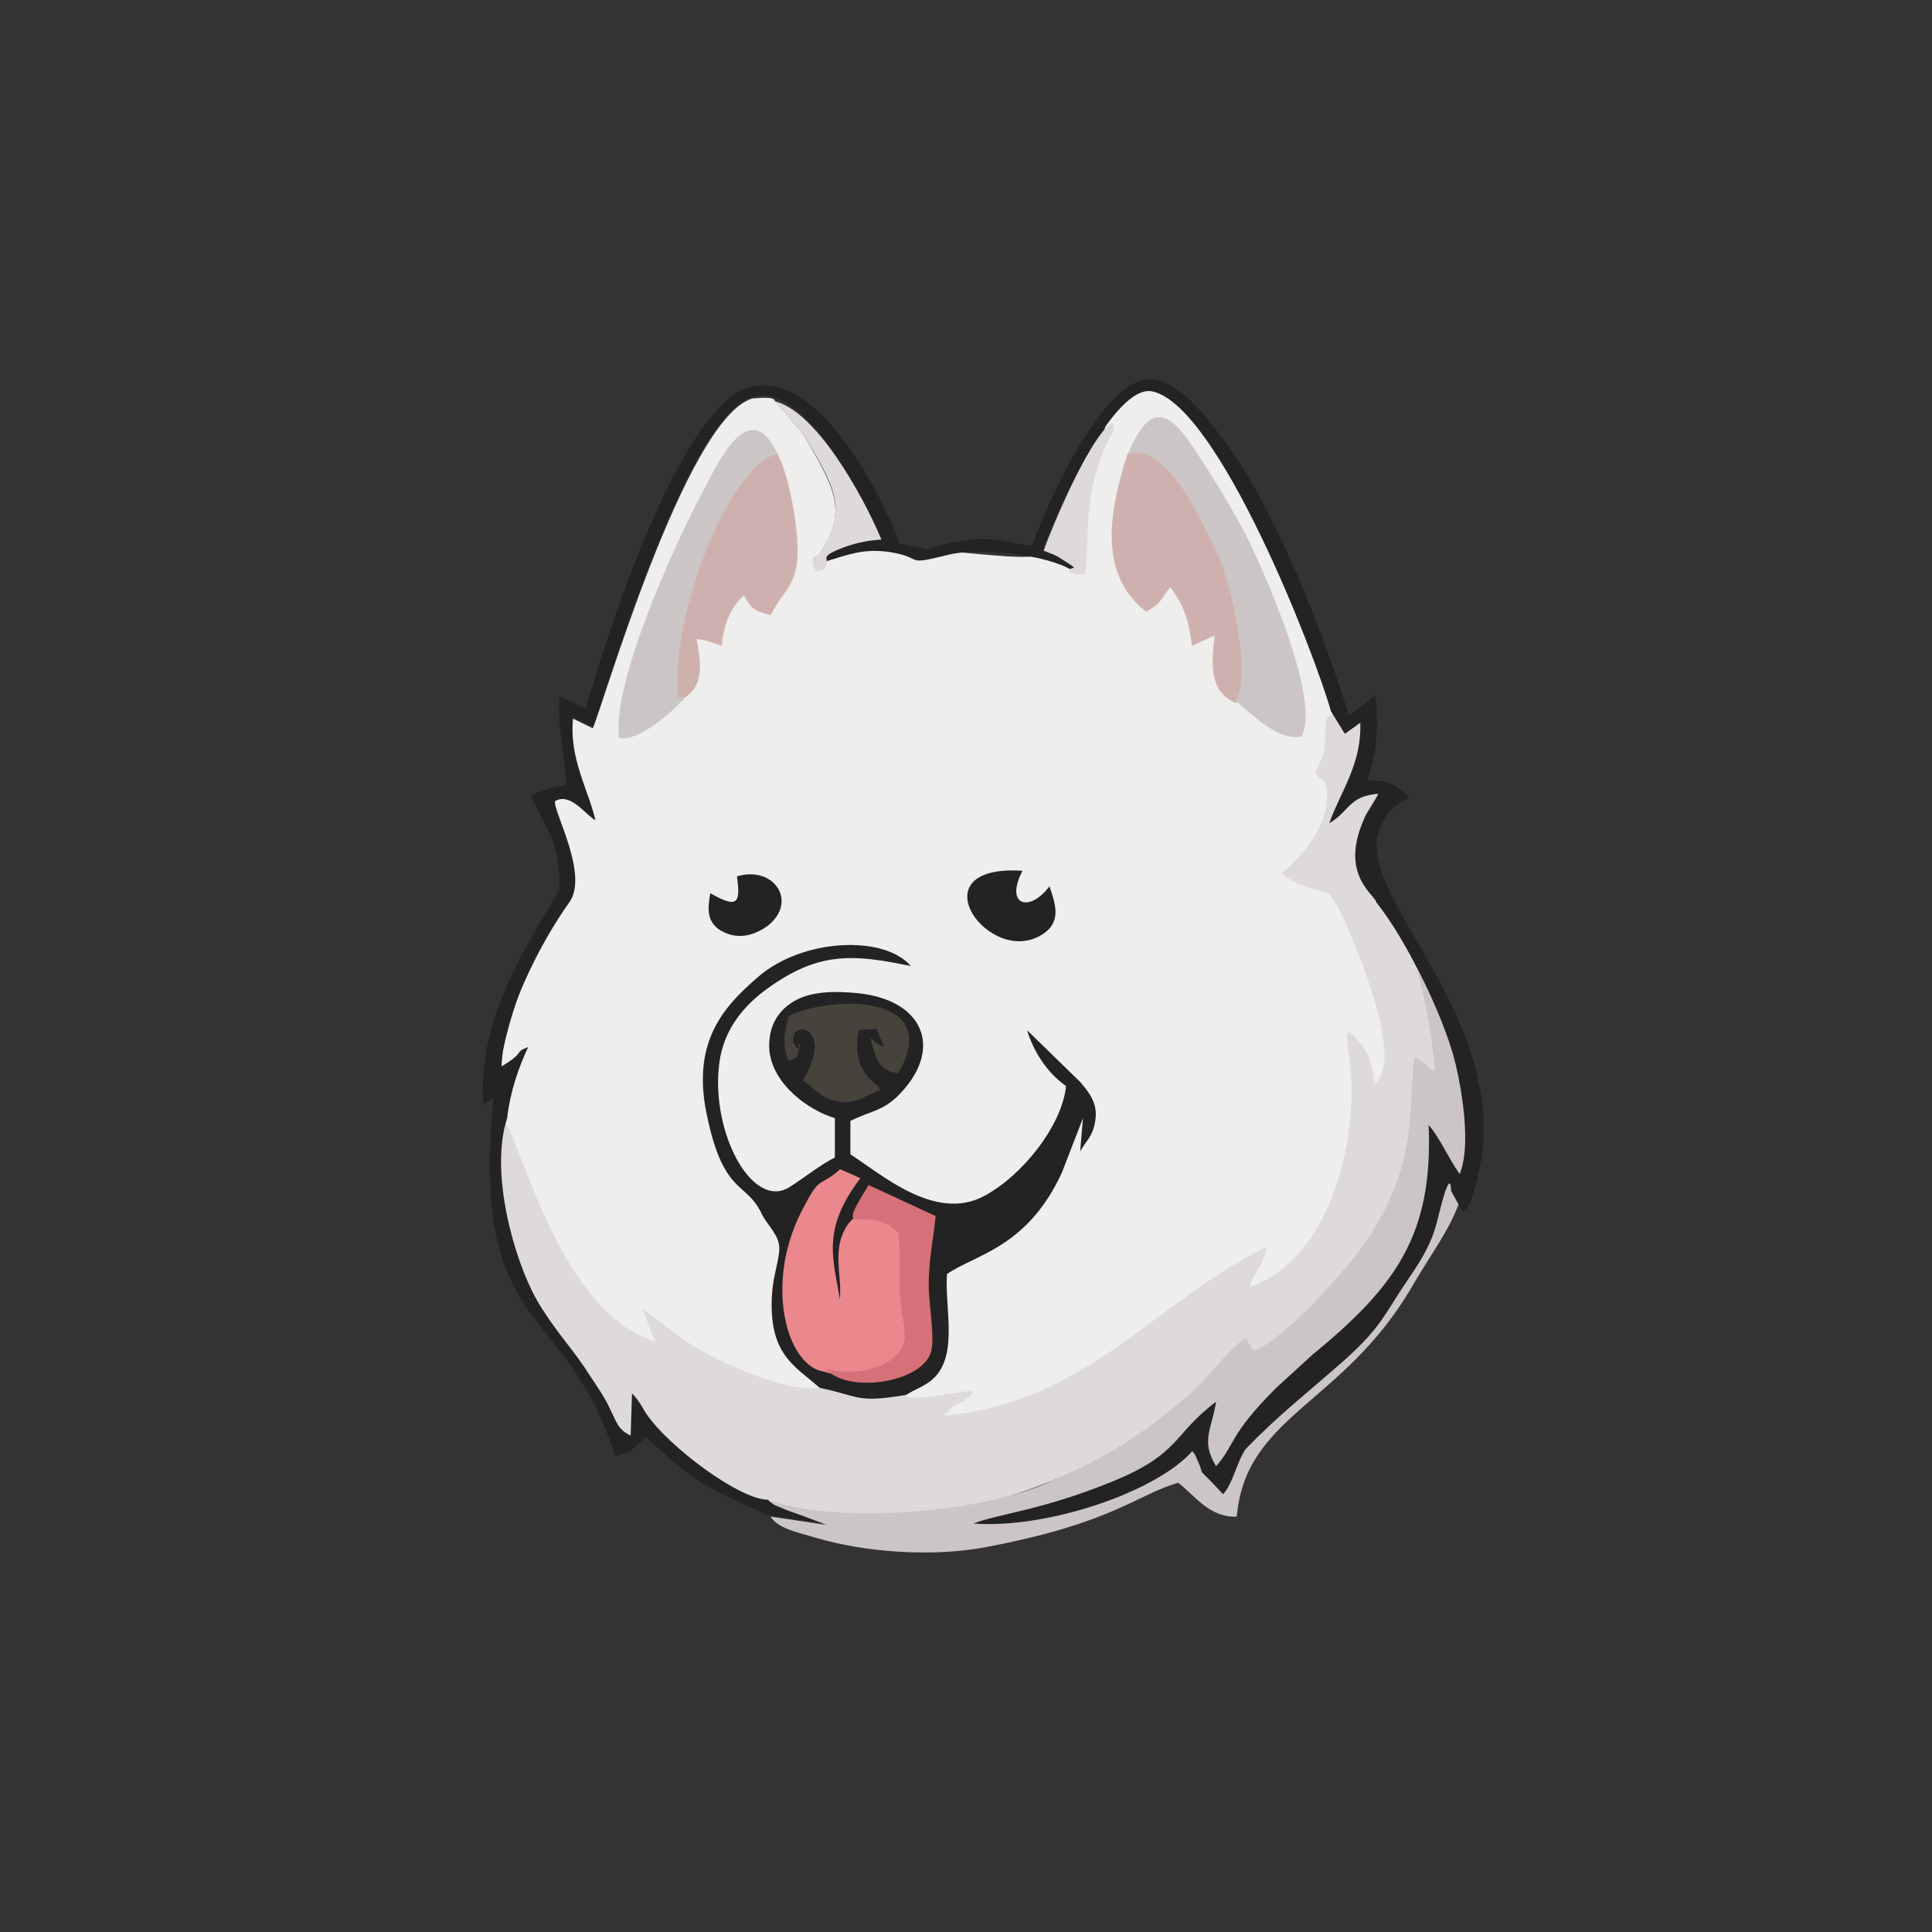 <svg width="24" height="24" viewBox="0 0 24 24" fill="none" xmlns="http://www.w3.org/2000/svg">
<rect x="0" y="0" width="24" height="24" fill="#333333" stroke="none"/>
<path d="M13.744 5.237C13.298 7.11 13.358 6.986 11.777 6.848C11.258 6.977 10.877 6.656 10.29 6.908C10.251 7.028 10.217 7.101 10.123 7.041C10.071 6.87 10.131 6.981 10.217 6.827C10.53 6.321 10.354 6.043 9.973 5.383L9.626 4.984C9.626 4.916 9.398 4.95 9.347 4.95C8.511 5.194 7.448 8.906 7.363 9.047L7.118 8.927C7.033 9.75 7.401 9.63 6.861 9.921C6.844 9.99 6.904 10.226 6.956 10.363C7.041 10.607 7.196 10.963 7.041 11.168C6.163 12.394 5.726 14.726 6.523 16.084C7.2 17.194 7.393 17.216 7.74 17.91C7.911 17.473 13.281 18.484 15.133 16.869C16.95 15.253 17.396 14.829 17.31 12.698C17.001 10.247 16.444 7.148 14.846 5.186C14.777 5.1 14.438 4.886 14.331 4.851C14.1 4.791 13.89 5.087 13.744 5.237Z" fill="#EEEEEC"/>
<path d="M11.258 17.327C10.633 17.43 10.688 17.327 10.183 17.241C9.763 17.31 8.79 16.877 8.408 16.581C8.267 16.479 8.13 16.354 7.988 16.268C8.04 16.406 8.074 16.526 8.147 16.667C6.964 16.324 6.471 14.177 6.261 13.916C6.034 14.593 6.347 15.698 6.63 16.187C6.818 16.5 7.071 16.766 7.264 17.044C7.35 17.181 7.436 17.331 7.521 17.49C7.676 17.768 7.693 17.76 7.864 17.85V17.413C7.937 17.481 7.941 17.52 8.01 17.623C9.484 19.787 13.131 18.797 14.738 17.413C14.983 17.173 15.214 16.843 15.488 16.65C15.488 16.697 15.553 16.779 15.574 16.821C15.921 16.718 16.791 15.784 17.036 15.42C17.7 14.413 17.49 13.821 17.576 13.144C17.786 13.247 17.747 13.401 17.996 13.487C17.922 12.614 17.581 11.785 17.018 11.113C16.791 10.834 16.813 10.521 16.984 10.157L17.134 9.836C16.097 9.887 17.006 10.213 16.963 8.966L16.551 8.871C16.478 8.944 16.478 8.82 16.466 9.064C16.444 9.343 16.496 9.274 16.337 9.604C16.393 9.69 16.444 9.656 16.478 9.776C16.547 10.187 16.208 10.616 15.921 10.851C16.097 10.993 16.238 11.023 16.496 11.096C16.654 11.198 17.087 12.347 17.16 12.763C17.194 13.003 17.258 13.286 17.074 13.474C17.036 13.127 16.967 13.003 16.757 12.814C16.723 12.883 16.723 12.814 16.74 12.986C16.933 14.014 16.568 15.626 15.523 15.99C15.574 15.784 15.681 15.767 15.733 15.489C14.301 16.2 13.538 17.404 11.73 17.588C11.854 17.417 11.923 17.451 12.03 17.361C12.094 17.31 12.043 17.344 12.094 17.276C11.957 17.276 11.258 17.43 11.258 17.327Z" fill="#DDDAD9"/>
<path d="M9.574 18.647C9.608 18.681 9.608 18.681 9.66 18.716L9.746 18.75C9.797 18.767 9.87 18.784 9.938 18.823L10.268 18.943L9.574 18.84C9.66 18.994 9.956 19.046 10.114 19.097C10.757 19.29 11.593 19.341 12.236 19.221C13.834 18.921 14.13 18.561 14.636 18.42C14.828 18.561 15.021 18.857 15.364 18.84C15.471 17.588 16.671 17.451 17.524 16.011C18.03 15.129 18.48 14.841 18.09 13.221C18.038 13.011 18.004 12.806 17.918 12.613C17.85 12.459 17.691 12.021 17.571 11.918C17.691 12.39 17.777 12.733 17.828 13.307C17.657 13.221 17.777 13.239 17.571 13.136C17.486 13.813 17.627 14.413 16.984 15.403C16.74 15.767 15.917 16.676 15.57 16.779C15.548 16.736 15.484 16.659 15.484 16.607C15.201 16.821 14.97 17.173 14.687 17.396C14.211 17.809 13.671 18.144 13.088 18.386C12.218 18.806 10.41 18.926 9.574 18.647Z" fill="#CBC5C5"/>
<path d="M7.277 8.803L6.947 8.648C6.93 9.133 7.016 9.36 7.033 9.758C6.823 9.776 6.737 9.827 6.596 9.878C6.81 10.35 6.964 10.47 6.947 11.061C6.458 11.876 5.936 12.711 6.004 13.719L6.128 13.646C5.85 16.65 7.033 16.131 7.641 18.09C7.851 18.038 7.868 17.987 8.027 17.85C8.67 18.454 8.773 18.476 9.54 18.823L10.234 18.926C10.166 18.909 10.007 18.84 9.904 18.806C9.853 18.784 9.78 18.767 9.711 18.733L9.626 18.698C9.574 18.664 9.574 18.664 9.54 18.63C9.188 18.63 8.301 17.97 8.023 17.554C7.971 17.468 7.937 17.396 7.851 17.31L7.834 17.833C7.663 17.747 7.676 17.691 7.534 17.413C7.448 17.259 7.346 17.121 7.26 16.984C7.067 16.701 6.857 16.479 6.668 16.148C6.39 15.66 6.077 14.567 6.3 13.89C6.338 13.56 6.441 13.264 6.561 13.007C6.373 13.076 6.544 13.059 6.231 13.247C6.248 12.604 6.72 11.704 7.067 11.216C7.328 10.873 6.857 10.054 6.896 9.951C7.084 9.844 7.26 10.106 7.397 10.191C7.311 9.81 7.067 9.428 7.118 8.906L7.363 9.03C7.448 8.888 8.494 5.173 9.347 4.933C10.007 4.74 10.718 6.201 10.933 6.668C10.706 6.686 10.32 6.737 10.234 6.981C10.53 6.896 10.706 6.81 11.048 6.857C11.503 6.93 11.207 7.033 11.764 6.896C12.167 6.788 13.02 6.896 13.316 7.084C13.47 6.981 13.101 6.857 12.964 6.806C13.088 6.441 13.834 4.74 14.323 4.864C15.137 5.053 16.324 8.091 16.534 8.837L16.706 9.116L16.898 8.978C16.916 9.497 16.654 9.827 16.513 10.226C16.757 10.088 16.757 9.883 17.126 9.861L16.967 10.123C16.796 10.487 16.774 10.8 17.001 11.079C17.404 11.55 17.923 12.57 18.081 13.213C18.167 13.577 18.274 14.241 18.133 14.584C17.996 14.396 17.888 14.134 17.747 13.976C17.803 15.33 17.348 15.973 16.307 16.826L15.853 17.241C15.261 17.833 15.351 17.936 15.107 18.214C14.914 17.901 15.051 17.76 15.107 17.413C14.567 17.816 14.67 18.056 13.821 18.403C12.93 18.767 12.39 18.806 12.094 18.926C13.02 18.994 14.374 18.527 14.811 18.026L14.846 18.073C15.017 18.437 14.794 18.128 15.193 18.561C15.313 18.437 15.364 18.163 15.471 18.004C15.887 17.571 16.273 17.276 16.723 16.877C17.177 16.461 17.177 16.354 17.507 15.87C17.854 15.364 17.82 15.244 17.94 14.841C18.026 14.567 18.026 14.777 18.026 14.794L18.167 15.051C18.253 14.983 18.253 14.983 18.326 14.743C18.917 12.711 16.774 11.143 17.143 10.281C17.246 10.037 17.314 10.037 17.507 9.896C17.28 9.724 17.28 9.707 16.984 9.69C17.108 9.343 17.126 9.03 17.087 8.631C16.984 8.717 16.881 8.803 16.757 8.888C16.461 7.92 15.857 6.356 15.244 5.524C14.43 4.393 14.061 4.478 13.384 5.576C13.226 5.833 12.913 6.476 12.827 6.776C12.48 6.754 12.338 6.647 11.94 6.72C11.297 6.823 11.833 6.878 11.173 6.754C10.963 6.146 10.2 4.688 9.398 4.791C8.494 4.877 7.538 7.881 7.277 8.803Z" fill="#242323"/>
<path d="M10.586 15.244C10.633 15.034 10.706 14.914 10.791 14.76L11.537 15.141C11.503 15.454 11.391 15.656 11.391 15.998C11.391 16.226 11.533 16.607 11.477 16.779C11.34 17.143 10.611 17.04 10.251 17.036C9.78 16.98 9.484 15.973 9.994 15.021C10.183 14.653 10.2 14.76 10.444 14.533L10.633 14.653C10.161 15.296 10.337 16.007 10.41 16.547C10.461 16.148 10.41 15.54 10.581 15.244H10.586ZM10.183 17.241C10.688 17.344 10.633 17.434 11.258 17.327C11.366 17.259 11.473 17.224 11.558 17.156C11.923 16.877 11.73 16.243 11.764 15.827C12.111 15.583 12.758 15.506 13.191 14.567L13.453 13.89L13.418 14.306C13.487 14.168 13.59 14.117 13.611 13.877C13.628 13.68 13.504 13.543 13.418 13.44L12.758 12.797C12.844 13.076 13.016 13.333 13.243 13.491C13.191 13.993 12.686 14.618 12.214 14.863C11.61 15.176 10.946 14.584 10.564 14.34V13.924C10.808 13.804 10.95 13.804 11.138 13.629C11.747 13.041 11.486 12.381 10.564 12.33C10.286 12.309 10.007 12.33 9.818 12.467C9.643 12.587 9.54 12.78 9.557 13.041C9.591 13.457 10.028 13.787 10.371 13.89V14.379C10.2 14.464 10.007 14.618 9.814 14.743C9.33 15.056 8.79 13.993 8.948 13.127C9.051 12.621 9.42 12.33 9.78 12.12C10.303 11.824 10.706 11.876 11.314 12C10.984 11.614 9.973 11.653 9.416 12.137C8.966 12.523 8.58 12.969 8.79 13.894C9 14.863 9.278 14.67 9.467 15.09C9.54 15.227 9.681 15.347 9.681 15.506C9.681 15.643 9.608 15.836 9.591 16.063C9.54 16.826 9.87 16.963 10.183 17.241Z" fill="#242323"/>
<path d="M10.243 17.04C10.59 17.164 11.241 16.997 11.258 16.616C11.258 16.479 11.19 16.166 11.19 15.99C11.19 15.767 11.207 15.54 11.173 15.33C10.988 15.043 10.706 14.961 10.526 15.219C10.333 15.514 10.453 15.81 10.44 16.174C10.35 15.634 10.2 15.278 10.688 14.636L10.436 14.524C10.191 14.747 10.191 14.597 10.003 14.961C9.463 15.917 9.776 16.988 10.243 17.04Z" fill="#EA888D"/>
<path d="M15.356 8.734C15.548 8.473 15.351 7.277 15.09 6.788C14.931 6.476 14.498 5.468 14.01 5.627C13.8 6.287 13.611 7.114 14.237 7.598C14.43 7.496 14.413 7.448 14.537 7.294C14.708 7.517 14.773 7.723 14.807 8.023L15.09 7.894C15.051 8.22 15.008 8.593 15.356 8.734Z" fill="#CEB1AE"/>
<path d="M14.01 5.644C14.498 5.486 14.931 6.493 15.09 6.806C15.33 7.294 15.54 8.438 15.347 8.7L15.42 8.768L15.698 8.996C15.836 9.081 15.977 9.184 16.17 9.15C16.41 8.666 15.681 7.05 15.471 6.634C15.261 6.236 15.051 5.906 14.846 5.593C14.498 5.053 14.271 5.018 14.01 5.644Z" fill="#CBC5C5"/>
<path d="M8.511 8.666C8.756 8.494 8.704 8.211 8.653 7.937C8.79 7.954 8.858 7.988 8.966 8.023C8.983 7.766 9.086 7.521 9.244 7.397C9.33 7.556 9.364 7.59 9.574 7.641C9.746 7.294 9.938 7.277 9.904 6.72C9.887 6.377 9.758 5.687 9.574 5.52C9.034 5.588 8.293 7.573 8.4 8.666H8.511Z" fill="#CEB1AE"/>
<path d="M8.511 8.666L8.426 8.666C8.318 7.573 9.12 5.713 9.66 5.644C9.313 4.881 8.91 5.764 8.738 6.094C8.374 6.771 7.59 8.507 7.693 9.167C7.937 9.218 8.374 8.824 8.511 8.666Z" fill="#CBC5C5"/>
<path d="M9.797 12.621C9.746 12.793 9.711 13.007 9.797 13.178C9.921 13.144 9.904 13.127 9.938 12.969H9.921C9.921 13.007 9.921 13.076 9.87 12.969C9.836 12.917 9.853 13.076 9.853 12.917C9.836 12.66 10.371 12.763 9.973 13.423C10.131 13.526 10.2 13.646 10.393 13.68C10.616 13.736 10.774 13.594 10.928 13.543C10.894 13.44 10.963 13.56 10.826 13.423C10.654 13.264 10.616 13.024 10.667 12.797L10.894 12.78L10.98 13.007C10.86 12.951 10.877 12.934 10.808 12.9C10.894 13.161 10.894 13.286 11.156 13.333C11.73 12.364 10.371 12.347 9.797 12.621Z" fill="#46433C"/>
<path d="M11.156 15.313C11.19 15.54 11.173 15.75 11.173 15.973C11.173 16.144 11.241 16.479 11.241 16.599C11.224 16.984 10.598 17.121 10.251 16.997C10.508 17.31 11.4 17.19 11.554 16.826C11.627 16.667 11.537 16.217 11.537 15.973C11.537 15.63 11.593 15.416 11.623 15.107L10.791 14.721C10.32 15.471 10.787 14.918 11.156 15.313Z" fill="#D67179"/>
<path d="M13.037 11.01C12.776 11.353 12.48 11.233 12.703 10.817C11.348 10.731 12.304 12.051 12.964 11.597C13.191 11.443 13.106 11.216 13.037 11.01Z" fill="#242323"/>
<path d="M10.268 6.994C10.286 6.926 10.183 6.908 10.513 6.788C10.654 6.74 10.801 6.711 10.95 6.703C10.706 6.124 10.131 5.104 9.621 4.984L9.973 5.383C10.358 6.026 10.53 6.304 10.217 6.823C10.114 6.981 10.058 6.896 10.114 7.067C10.114 7.084 10.131 7.101 10.131 7.101C10.268 7.067 10.234 7.101 10.268 6.994ZM13.26 7.084C13.316 7.118 13.277 7.118 13.384 7.136H13.47C13.521 7.084 13.487 6.531 13.556 6.128C13.573 6.008 13.628 5.816 13.68 5.678C13.783 5.366 13.886 5.366 13.817 5.246C13.521 5.451 13.071 6.548 12.964 6.84C13.05 6.878 13.088 6.878 13.191 6.947C13.401 7.084 13.35 7.033 13.26 7.084Z" fill="#DDDAD9"/>
<path d="M9.154 10.886C9.206 11.233 9.154 11.284 8.824 11.096C8.79 11.284 8.773 11.46 8.966 11.567C9.154 11.67 9.347 11.631 9.523 11.511C9.921 11.216 9.626 10.748 9.154 10.886Z" fill="#242323"/>
</svg>
